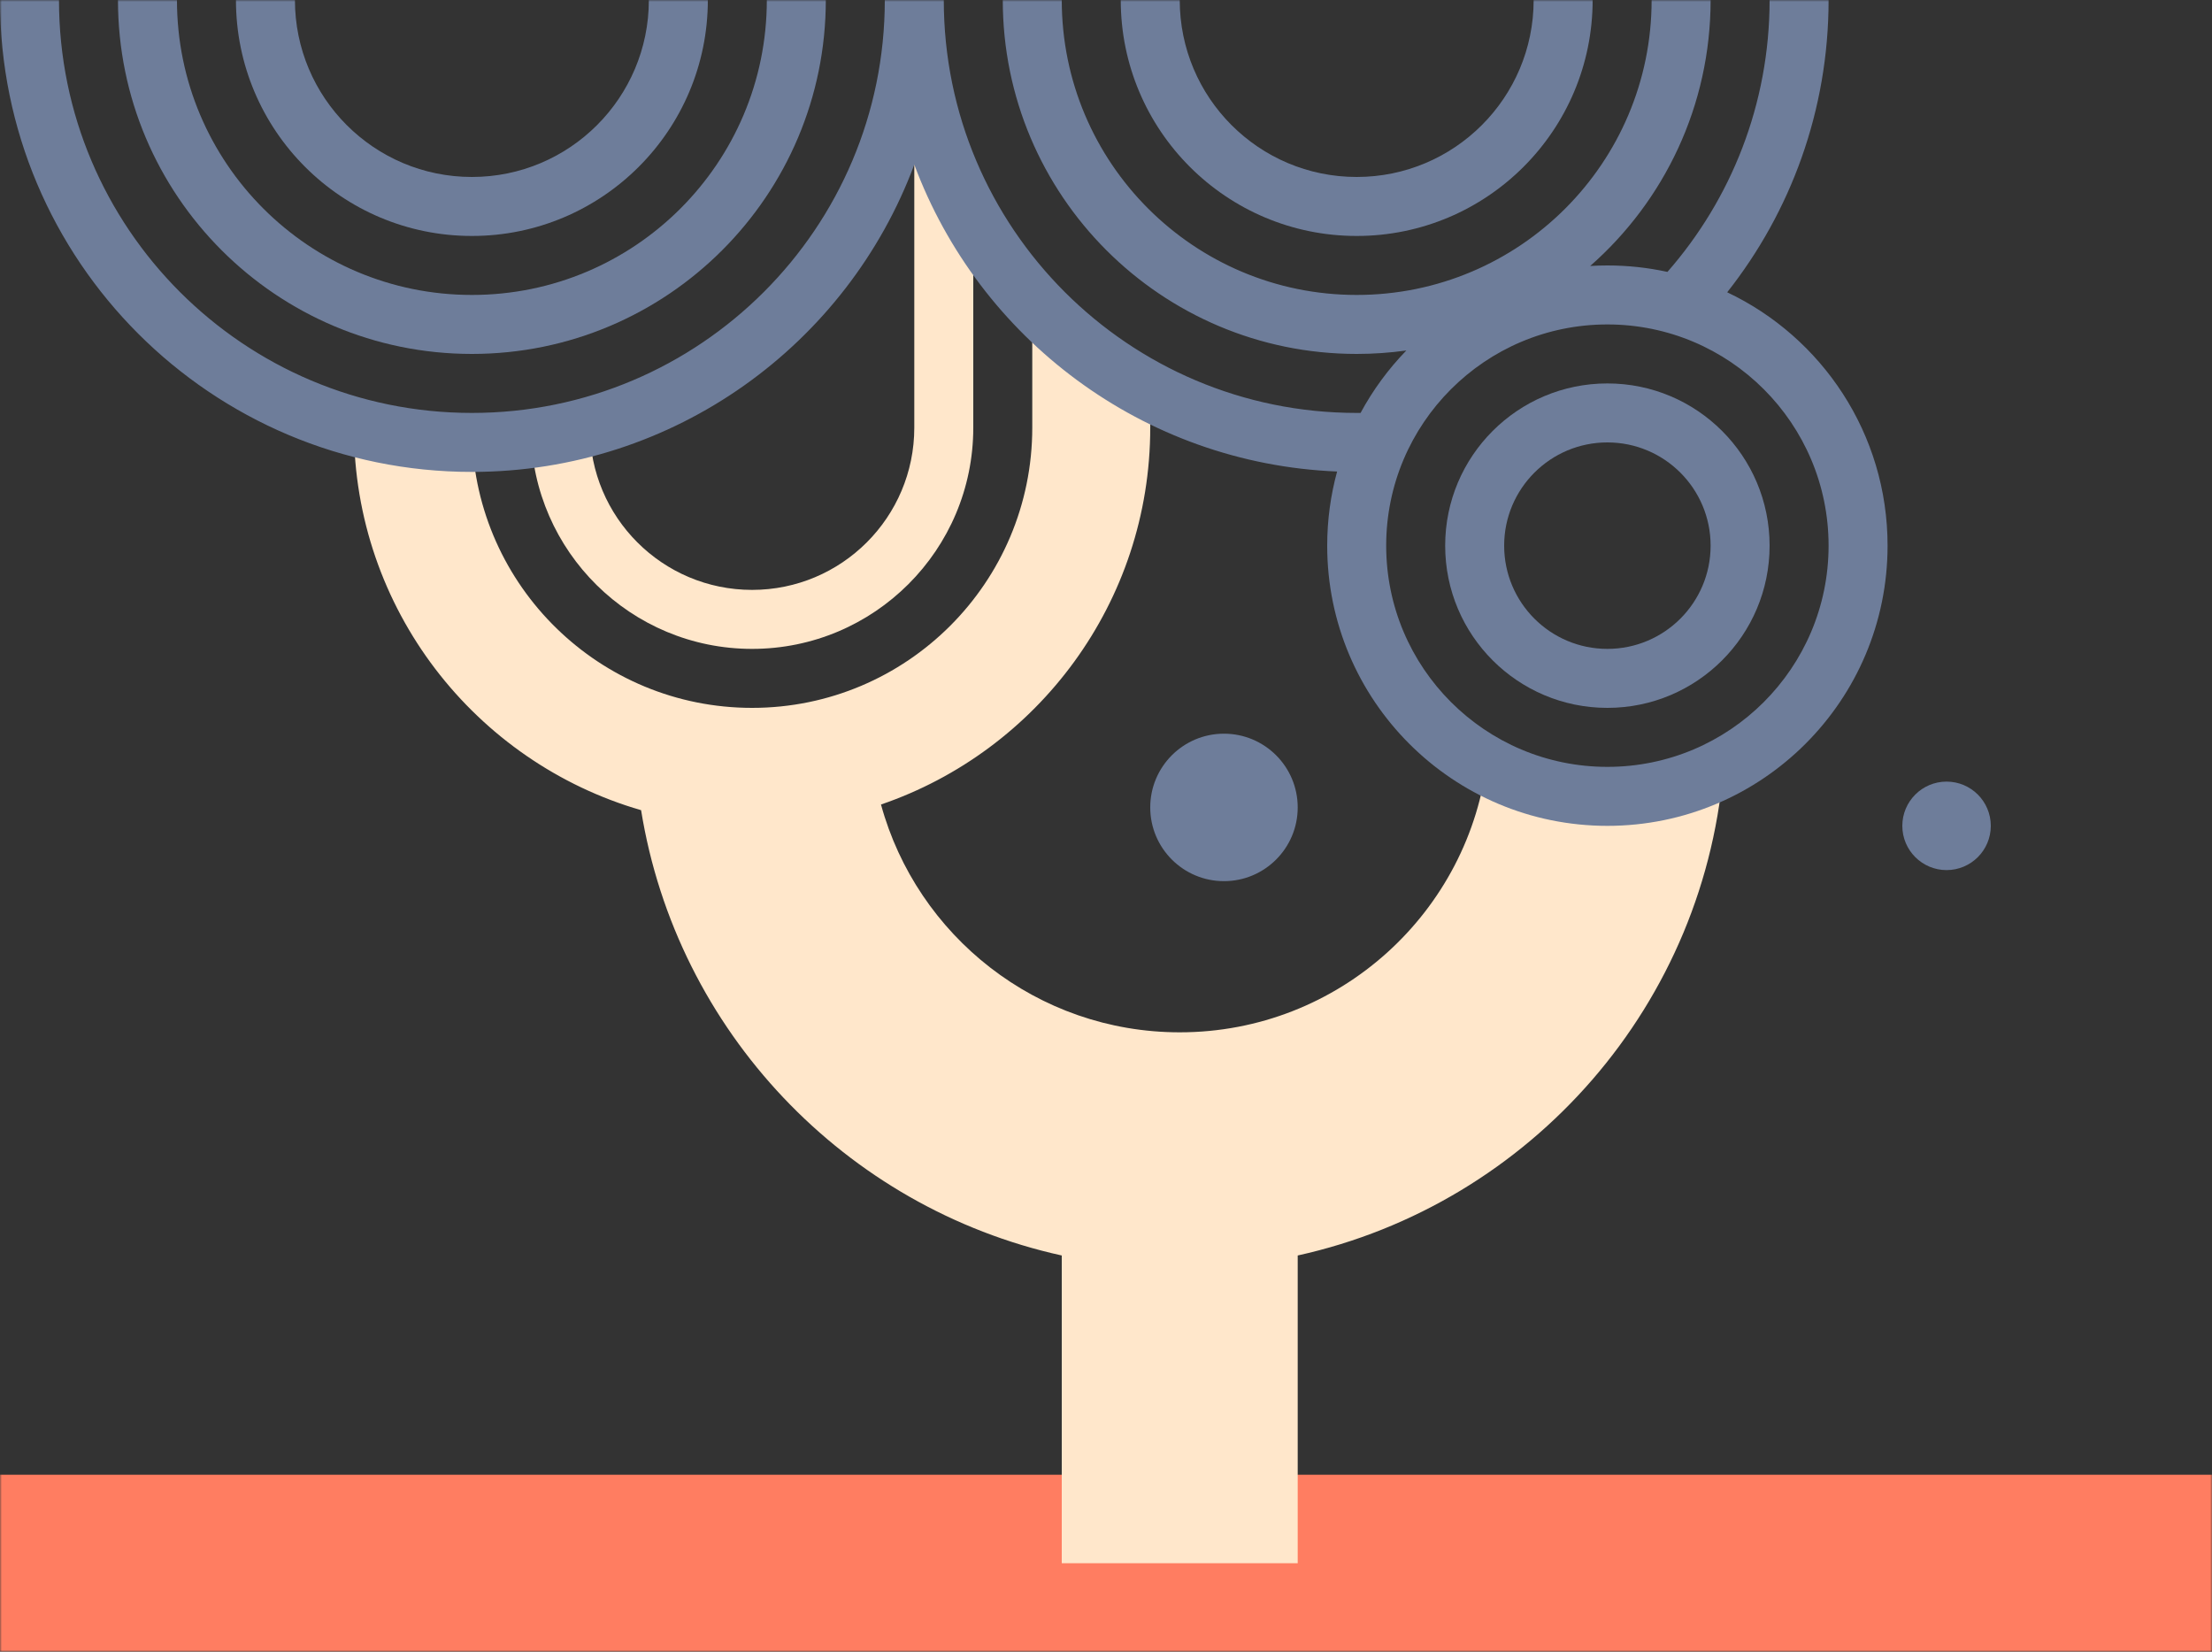 <svg width="600" height="448" viewBox="0 0 600 448" fill="none" xmlns="http://www.w3.org/2000/svg">
<rect x="0" y="0" width="600" height="448" fill="#333333" stroke="none"/>
<mask id="mask0_916_586" style="mask-type:alpha" maskUnits="userSpaceOnUse" x="0" y="0" width="600" height="448">
<rect width="600" height="448" fill="white"/>
</mask>
<g mask="url(#mask0_916_586)">
<path d="M0 400H600V448H0V400Z" fill="#FF7D61"/>
<path d="M204 176C171.171 176 144.501 149.635 144.007 116.923C149.465 116.183 154.805 115.07 160 113.609V116C160 140.301 179.699 160 204 160C228.301 160 248 140.301 248 116V0C248 21.819 253.823 42.278 264 59.907V116C264 149.137 237.137 176 204 176Z" fill="#FFE7CB"/>
<path d="M96 116V113.609C106.176 116.47 116.909 118 128 118H128.026C129.086 159.049 162.695 192 204 192C245.974 192 280 157.974 280 116V81.585C289.167 91.468 299.979 99.805 312 106.159V116C312 163.408 281.453 203.682 238.968 218.213C248.708 253.826 281.298 280 320 280C363.2 280 398.783 247.39 403.475 205.443C413.075 210.89 424.174 214 436 214C447.478 214 458.271 211.07 467.673 205.918C463.286 272.225 415.229 326.595 352 340.531V424H288V340.531C229.227 327.577 183.563 279.688 173.895 219.749C128.898 206.714 96 165.199 96 116Z" fill="#FFE7CB"/>
<path fill-rule="evenodd" clip-rule="evenodd" d="M128 -64C92.654 -64 64 -35.346 64 0C64 35.346 92.654 64 128 64C163.346 64 192 35.346 192 0C192 -35.346 163.346 -64 128 -64ZM80 0C80 26.51 101.49 48 128 48C154.51 48 176 26.51 176 0C176 -26.51 154.51 -48 128 -48C101.49 -48 80 -26.51 80 0Z" fill="#6E7D9A"/>
<path fill-rule="evenodd" clip-rule="evenodd" d="M32 0C32 -53.019 74.981 -96 128 -96C181.019 -96 224 -53.019 224 0C224 53.019 181.019 96 128 96C74.981 96 32 53.019 32 0ZM128 80C83.817 80 48 44.183 48 0C48 -44.183 83.817 -80 128 -80C172.183 -80 208 -44.183 208 0C208 44.183 172.183 80 128 80Z" fill="#6E7D9A"/>
<path fill-rule="evenodd" clip-rule="evenodd" d="M304 0C304 -35.346 332.654 -64 368 -64C403.346 -64 432 -35.346 432 0C432 35.346 403.346 64 368 64C332.654 64 304 35.346 304 0ZM368 48C341.49 48 320 26.51 320 0C320 -26.51 341.49 -48 368 -48C394.51 -48 416 -26.51 416 0C416 26.51 394.51 48 368 48Z" fill="#6E7D9A"/>
<path fill-rule="evenodd" clip-rule="evenodd" d="M436 104C411.699 104 392 123.699 392 148C392 172.301 411.699 192 436 192C460.301 192 480 172.301 480 148C480 123.699 460.301 104 436 104ZM408 148C408 163.464 420.536 176 436 176C451.464 176 464 163.464 464 148C464 132.536 451.464 120 436 120C420.536 120 408 132.536 408 148Z" fill="#6E7D9A"/>
<path fill-rule="evenodd" clip-rule="evenodd" d="M248 -44.642C229.883 -93.322 182.991 -128 128 -128C57.308 -128 0 -70.692 0 0C0 70.692 57.308 128 128 128C182.991 128 229.883 93.322 248 44.642C265.531 91.747 310.005 125.741 362.689 127.892C360.936 134.297 360 141.039 360 148C360 189.974 394.026 224 436 224C477.974 224 512 189.974 512 148C512 117.654 494.215 91.462 468.499 79.279C485.721 57.478 496 29.939 496 0C496 -70.692 438.692 -128 368 -128C313.009 -128 266.117 -93.322 248 -44.642ZM128 112C66.144 112 16 61.856 16 0C16 -61.856 66.144 -112 128 -112C189.856 -112 240 -61.856 240 0C240 61.856 189.856 112 128 112ZM256 0C256 61.856 306.144 112 368 112C368.351 112 368.702 111.998 369.053 111.995C372.402 105.781 376.592 100.086 381.469 95.063C377.068 95.68 372.571 96 368 96C314.981 96 272 53.019 272 0C272 -53.019 314.981 -96 368 -96C421.019 -96 464 -53.019 464 0C464 28.749 451.363 54.547 431.34 72.141C432.882 72.047 434.435 72 436 72C441.592 72 447.044 72.604 452.292 73.75C469.544 54.048 480 28.245 480 0C480 -61.856 429.856 -112 368 -112C306.144 -112 256 -61.856 256 0ZM368 80C323.817 80 288 44.183 288 0C288 -44.183 323.817 -80 368 -80C412.183 -80 448 -44.183 448 0C448 44.183 412.183 80 368 80ZM376 148C376 181.137 402.863 208 436 208C469.137 208 496 181.137 496 148C496 114.863 469.137 88 436 88C402.863 88 376 114.863 376 148Z" fill="#6E7D9A"/>
<path d="M528 212C521.373 212 516 217.373 516 224C516 230.627 521.373 236 528 236C534.627 236 540 230.627 540 224C540 217.373 534.627 212 528 212Z" fill="#6E7D9A"/>
<path d="M312 219C312 207.954 320.954 199 332 199C343.046 199 352 207.954 352 219C352 230.046 343.046 239 332 239C320.954 239 312 230.046 312 219Z" fill="#6E7D9A"/>
</g>
</svg>
